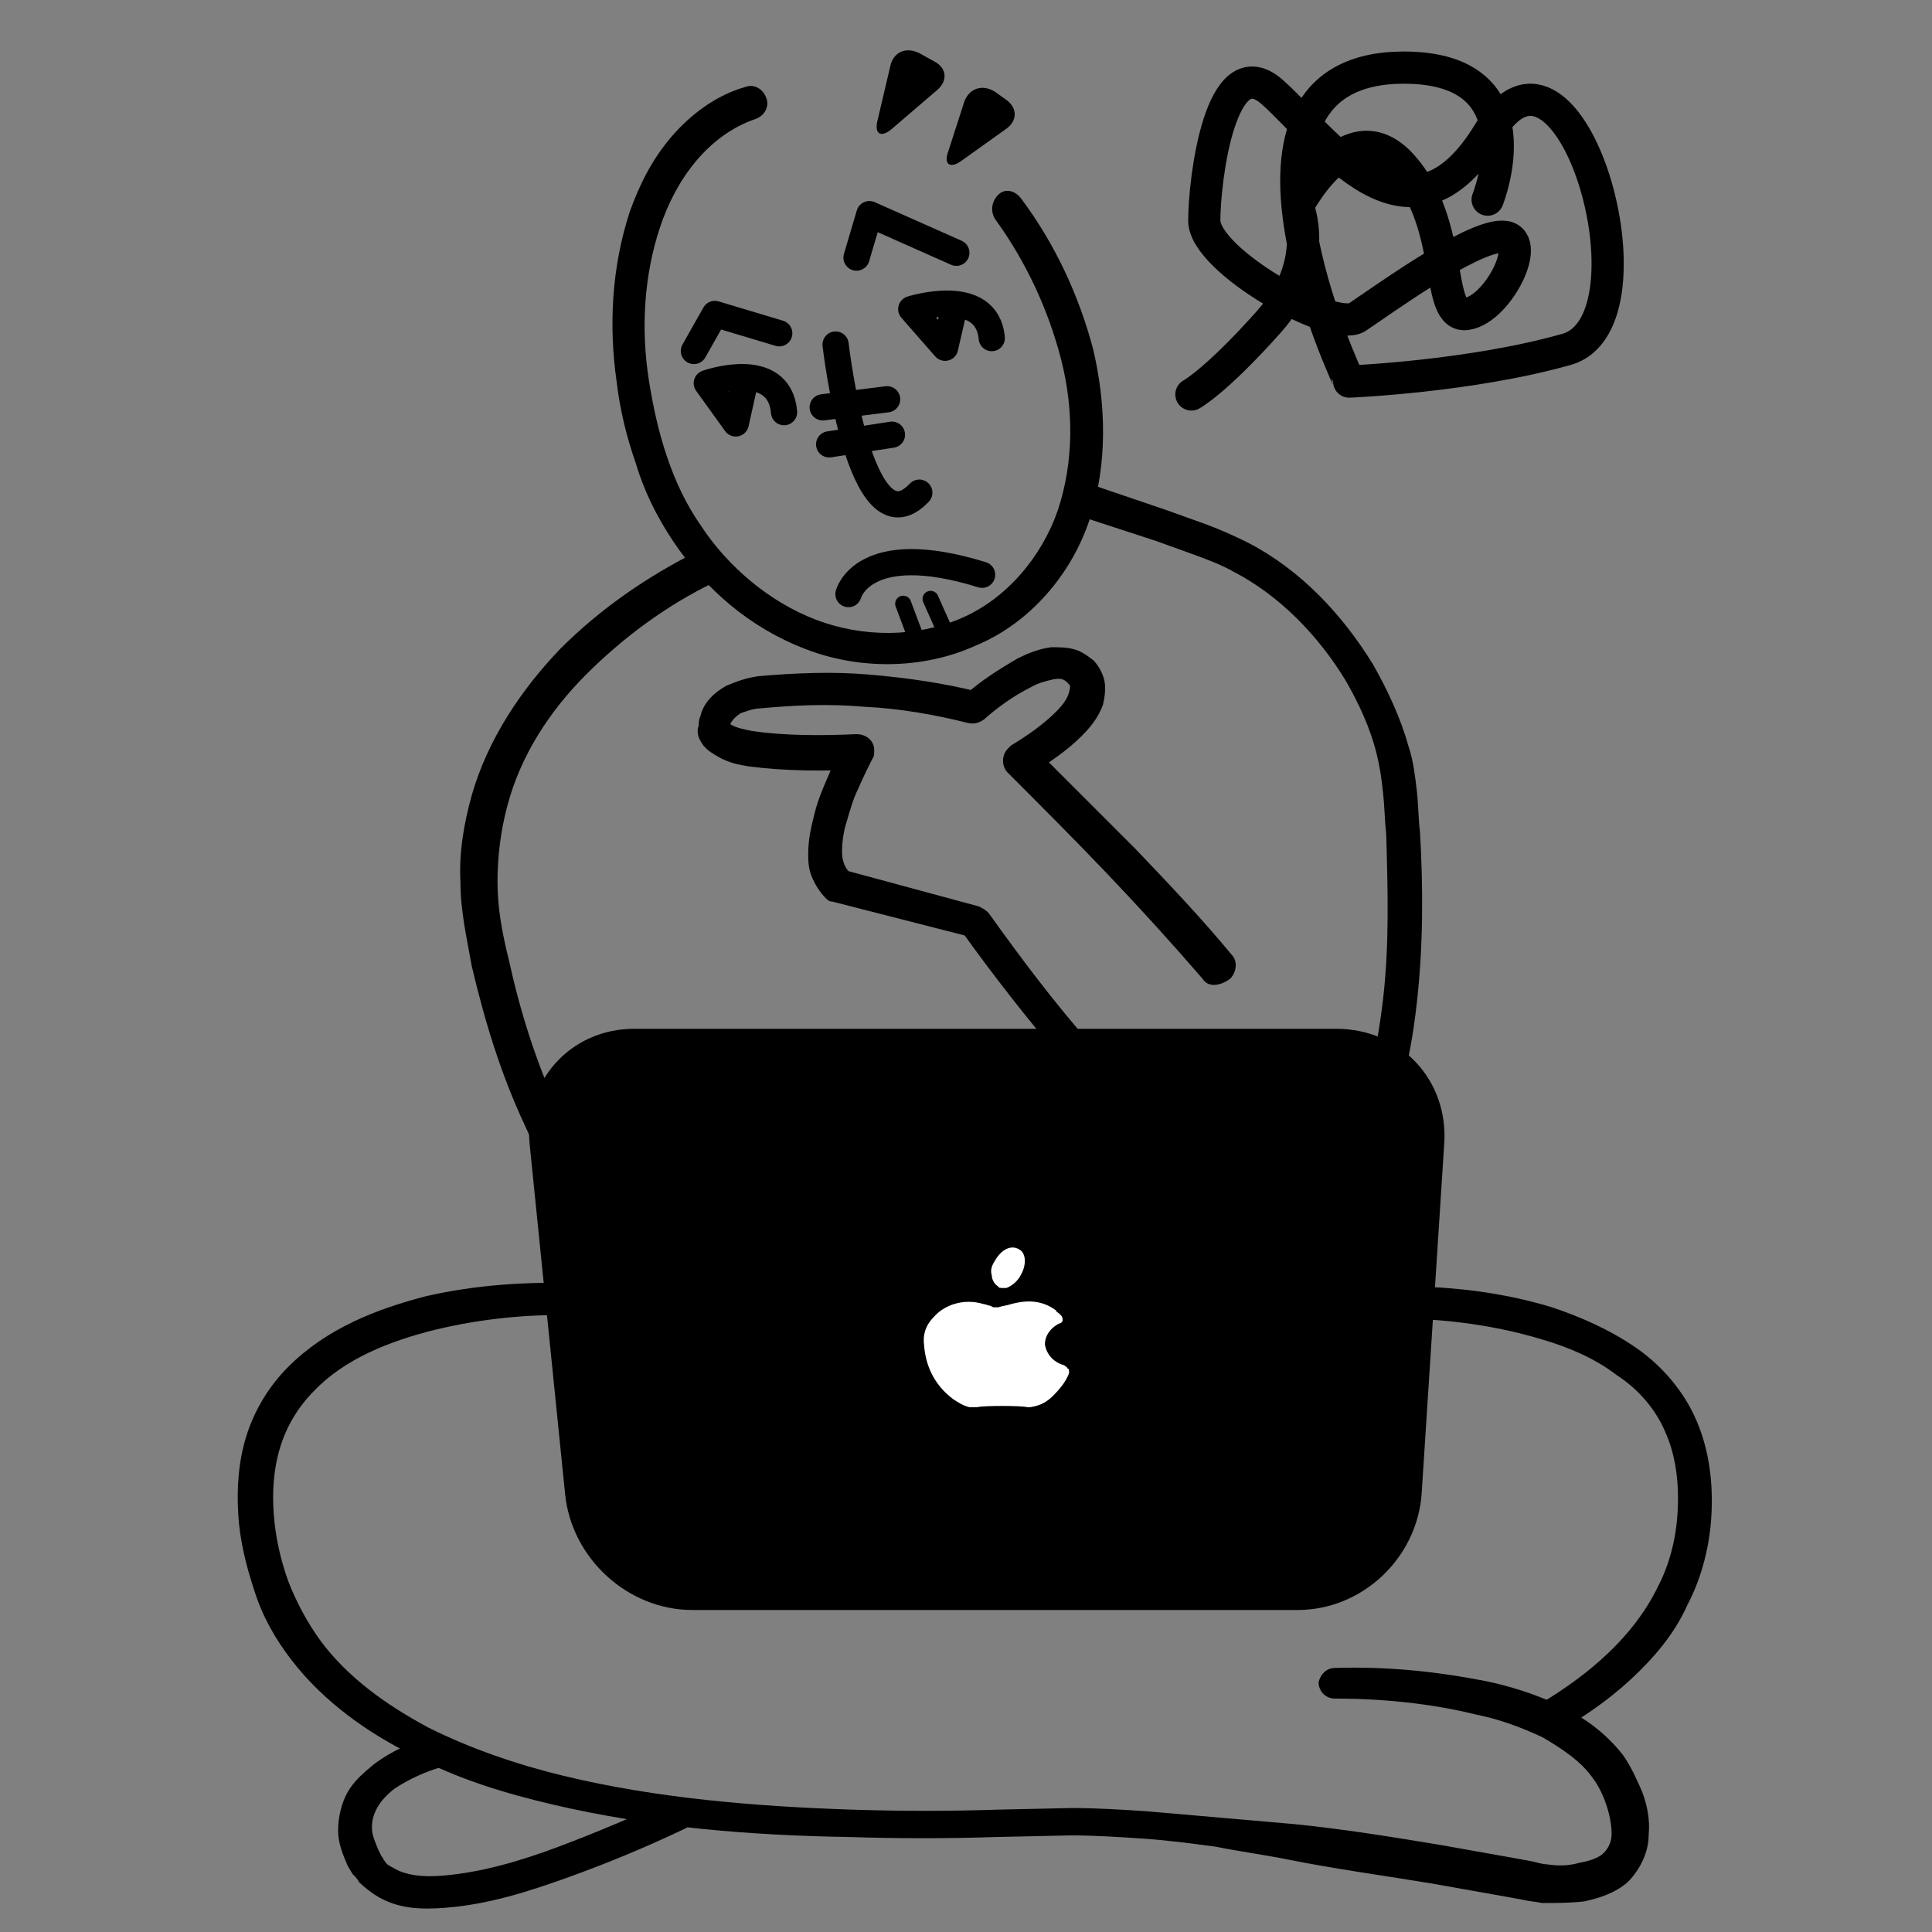 <?xml version="1.0" encoding="utf-8"?>
<!-- Generator: Adobe Illustrator 21.1.0, SVG Export Plug-In . SVG Version: 6.00 Build 0)  -->
<svg version="1.1" id="_x34_" xmlns="http://www.w3.org/2000/svg" xmlns:xlink="http://www.w3.org/1999/xlink" x="0px" y="0px"
	 viewBox="0 0 120 120" style="enable-background:new 0 0 120 120;" xml:space="preserve">
<rect x="0" y="0" width="120" height="120" fill="#808080" stroke="none"/>
<style type="text/css">
	.st0{fill:none;stroke:#000000;stroke-width:2.086;stroke-linecap:round;stroke-linejoin:round;stroke-miterlimit:10;}
	.st1{fill:none;stroke:#000000;stroke-width:1.629;stroke-linecap:round;stroke-linejoin:round;stroke-miterlimit:10;}
	.st2{fill:#FFFFFF;}
	.st3{fill:none;stroke:#000000;stroke-width:2;stroke-linecap:round;stroke-linejoin:round;stroke-miterlimit:10;}
	.st4{fill:none;stroke:#000000;stroke-linecap:round;stroke-linejoin:round;stroke-miterlimit:10;}
</style>
<path class="st0" d="M78.9,87.6c-0.8-6.2,0.6-9.7,0.6-9.7"/>
<g>
	<path d="M44.3,36.2c-2.9,1.4-5.6,3.4-7.9,5.7c-2.3,2.3-4.1,5.1-4.9,8.2c-0.4,1.5-0.6,3.1-0.6,4.7c0,1.6,0.3,3.2,0.7,4.8
		c0.7,3.2,1.7,6.4,3.1,9.4c0.7,1.5,1.5,2.9,2.4,4.3c0.9,1.3,2,2.6,3.2,3.4c1.2,0.7,2.8,1.2,4.4,1.6c1.6,0.3,3.2,0.6,4.9,0.7
		c3.3,0.3,6.7,0.3,9.9-0.1c1.6-0.2,3.3-0.5,4.8-0.9c1.5-0.5,3-1.1,4-2.1l0,0c0.4-0.4,1.1-0.4,1.5,0c0.4,0.4,0.4,1.1,0,1.5l0,0
		c-1.5,1.4-3.2,2.1-4.9,2.6c-1.7,0.5-3.4,0.8-5.2,1c-3.5,0.4-6.9,0.4-10.4,0.1c-1.7-0.1-3.5-0.4-5.2-0.8c-1.7-0.4-3.4-0.8-5.1-1.8
		c-1.6-1.1-2.7-2.5-3.8-4c-1-1.5-1.9-3-2.6-4.6c-1.5-3.2-2.5-6.5-3.3-9.9c-0.3-1.7-0.7-3.4-0.7-5.2c-0.1-1.8,0.2-3.6,0.7-5.4
		c1-3.5,3.1-6.6,5.5-9.1c2.5-2.5,5.4-4.5,8.6-6.1c0.5-0.3,1.1,0,1.4,0.5C45.1,35.3,44.8,35.9,44.3,36.2L44.3,36.2z"/>
</g>
<g>
	<g>
		<path d="M63.4,12.3c2.1,2.8,3.6,6,4.5,9.4c0.8,3.4,0.9,7.1-0.2,10.5c-1.1,3.4-3.7,6.5-7.1,7.9c-3.3,1.5-7.3,1.5-10.6,0.2
			c-3.4-1.3-6.2-3.7-8.2-6.7c-1-1.5-1.8-3.1-2.3-4.8c-0.6-1.7-1-3.4-1.2-5.1c-0.5-3.5-0.3-7.1,0.8-10.5c0.6-1.7,1.4-3.3,2.6-4.7
			c1.2-1.4,2.8-2.6,4.6-3.1l0,0c0.5-0.2,1.1,0.1,1.3,0.7c0.2,0.5-0.1,1.1-0.7,1.3l0,0C44,8.4,42,11.1,41,14.1c-1,3-1.2,6.3-0.7,9.5
			c0.5,3.2,1.4,6.4,3.2,9c1.7,2.6,4.3,4.8,7.2,5.9c2.9,1.1,6.2,1.1,9-0.1c2.8-1.2,5-3.8,6-6.7c1-3,1-6.3,0.2-9.4
			c-0.8-3.1-2.2-6.1-4.1-8.7c-0.3-0.5-0.2-1.1,0.2-1.5S63,11.8,63.4,12.3L63.4,12.3z"/>
	</g>
	<polyline class="st1" points="43.1,21.8 44.4,19.5 48.4,20.7 	"/>
	<polyline class="st1" points="53.2,16 54,13.3 59.4,15.7 	"/>
	<path class="st1" d="M46.3,23.6l-0.6,2.7l-1.8-2.5c0,0,4.5-1.6,4.8,1.8"/>
	<path class="st1" d="M59.3,19l-0.6,2.6l-2.1-2.4c0,0,4.7-1.5,5,1.8"/>
	<g>
		<line class="st1" x1="51.1" y1="25.3" x2="55.1" y2="24.8"/>
		<line class="st1" x1="51.5" y1="27.6" x2="55.4" y2="27"/>
		<path class="st1" d="M51.9,21.4c0,0,1.5,13.1,5.2,9.2"/>
	</g>
	<path class="st1" d="M52.7,36.9c0,0,0.9-3.5,8.3-1.2"/>
	<g>
		<path d="M62.5,6.2c0.7,0.5,0.7,1.3,0,1.8l-2.8,2c-0.7,0.5-1.1,0.2-0.8-0.6l1-3.1c0.3-0.8,1.1-1.1,1.9-0.6L62.5,6.2z"/>
	</g>
	<g>
		<path d="M58,3.8c0.8,0.4,0.9,1.2,0.2,1.8l-2.8,2.4c-0.7,0.6-1.1,0.3-0.9-0.5l0.8-3.4c0.2-0.9,1-1.2,1.8-0.8L58,3.8z"/>
	</g>
</g>
<g>
	<g>
		<path d="M74.7,60.8c-1.9-2.2-3.9-4.4-5.9-6.5c-2-2.1-4.1-4.2-6.2-6.3c-0.4-0.4-0.4-1.1,0-1.5c0.1-0.1,0.1-0.1,0.2-0.2l0,0
			c1-0.6,2-1.3,2.8-2.1c0.4-0.4,0.7-0.8,0.8-1.2c0.1-0.4,0.1-0.4-0.1-0.6c-0.2-0.2-0.4-0.3-0.9-0.2c-0.4,0.1-0.9,0.2-1.4,0.5
			c-1,0.5-2,1.2-2.9,2c-0.3,0.2-0.6,0.3-1,0.2l0,0c-2-0.5-4.2-0.9-6.4-1c-2.2-0.2-4.4-0.1-6.5,0.1c-0.4,0-0.9,0.2-1.2,0.3
			c-0.3,0.2-0.5,0.4-0.6,0.6c-0.1,0.1,0,0.4-0.1,0.1c-0.1-0.1,0,0,0.1,0c0.3,0.2,0.8,0.3,1.3,0.4c2,0.3,4.3,0.3,6.5,0.2
			c0.6,0,1.1,0.4,1.1,1c0,0.2,0,0.4-0.1,0.5c-0.3,0.6-0.6,1.2-0.9,1.9c-0.3,0.6-0.5,1.3-0.7,2c-0.2,0.6-0.3,1.3-0.3,1.9
			c0,0.6,0.2,1,0.4,1.2L52.3,54l8.5,2.3c0.2,0.1,0.4,0.2,0.6,0.4c2,2.8,4.1,5.6,6.4,8.2c2.3,2.6,4.6,5.1,7.4,7
			c1.3,0.9,2.9,1.7,4.2,1.7c1.4-0.1,2.7-0.9,3.6-2.1c0.9-1.2,1.6-2.8,2-4.4c0.4-1.6,0.7-3.3,0.9-5c0.4-3.4,0.3-6.8,0.2-10.3
			c-0.1-0.9-0.1-1.7-0.2-2.6c-0.1-0.9-0.2-1.6-0.4-2.4c-0.4-1.6-1.1-3.1-1.9-4.5c-1.7-2.8-4.1-5.3-7-6.8c-0.7-0.4-1.5-0.7-2.3-1
			l-2.5-0.9l-4.9-1.6l0,0c-0.5-0.2-0.8-0.8-0.7-1.3c0.2-0.5,0.8-0.8,1.3-0.7l5,1.7l2.5,0.9c0.8,0.3,1.7,0.7,2.5,1.1
			c3.3,1.7,5.9,4.5,7.8,7.6c0.9,1.6,1.7,3.3,2.2,5.1c0.3,0.9,0.4,1.9,0.5,2.7c0.1,0.9,0.1,1.8,0.2,2.6c0.2,3.5,0.2,7.1-0.2,10.6
			c-0.2,1.8-0.5,3.6-1,5.3c-0.5,1.7-1.2,3.5-2.4,5.1c-1.2,1.6-3.1,2.8-5.2,2.9c-1.1,0-2.1-0.3-3-0.7c-0.9-0.4-1.7-0.9-2.4-1.4
			c-3-2.1-5.4-4.7-7.8-7.4c-2.3-2.7-4.5-5.5-6.5-8.3l0.6,0.4L51.7,56c-0.2,0-0.3-0.1-0.4-0.2l0,0c-0.4-0.4-0.7-0.9-0.9-1.4
			c-0.2-0.5-0.2-1-0.2-1.4c0-0.9,0.2-1.7,0.4-2.5c0.2-0.8,0.5-1.5,0.8-2.2c0.3-0.7,0.6-1.4,1-2.1l1,1.6c-2.3,0.1-4.6,0.1-6.9-0.2
			c-0.6-0.1-1.2-0.2-1.9-0.6c-0.3-0.2-0.8-0.4-1.1-1c-0.2-0.3-0.2-0.8-0.1-0.9c0-0.2,0-0.4,0.1-0.6c0.2-0.9,0.9-1.5,1.6-1.9
			c0.7-0.3,1.3-0.5,2-0.6c2.3-0.2,4.6-0.3,6.9-0.1c2.3,0.2,4.5,0.5,6.9,1.1l-1,0.2c1-0.9,2.1-1.6,3.3-2.3c0.6-0.3,1.3-0.6,2.1-0.7
			c0.4,0,0.9,0,1.3,0.1c0.5,0.1,0.9,0.4,1.3,0.7c0.3,0.3,0.6,0.8,0.7,1.3c0.1,0.5,0,1.1-0.1,1.5c-0.3,0.8-0.8,1.4-1.3,1.9
			c-1,1-2.1,1.7-3.2,2.4l0.2-1.7c2.1,2.1,4.2,4.2,6.3,6.3c2.1,2.2,4.1,4.3,6,6.6c0.4,0.4,0.3,1.1-0.1,1.5
			C75.7,61.3,75,61.3,74.7,60.8L74.7,60.8L74.7,60.8z"/>
	</g>
</g>
<path class="st0" d="M58.5,57.4"/>
<g>
	<path d="M82.9,103.6c3.2-0.1,6.2,0.2,9.3,0.8c1.5,0.3,3.1,0.8,4.6,1.5c1.5,0.7,2.9,1.7,4,3.1c0.5,0.7,0.9,1.6,1.2,2.3
		c0.3,0.8,0.5,1.7,0.4,2.7c0,1-0.5,2.1-1.3,2.9c-0.8,0.7-1.8,1-2.7,1.2c-0.9,0.1-1.7,0.1-2.6,0.1c-0.5-0.1-0.8-0.1-1.2-0.2l-1.1-0.2
		l-4.5-0.8c-3-0.5-6-0.9-9-1.5c-1.5-0.3-3-0.5-4.5-0.8c-1.5-0.2-3-0.4-4.5-0.5c-1.5-0.1-3-0.2-4.5-0.2l-4.6,0.1
		c-3,0.1-6.1,0.1-9.2,0c-6.1-0.1-12.3-0.6-18.3-2c-3-0.7-6-1.6-8.8-3.1c-2.8-1.4-5.5-3.3-7.5-5.9c-1-1.3-1.8-2.7-2.3-4.3
		c-0.5-1.5-0.9-3.1-1-4.7c-0.1-1.6,0-3.3,0.5-4.9c0.5-1.6,1.4-3.1,2.6-4.3c2.4-2.4,5.5-3.6,8.6-4.4c3.1-0.7,6.2-0.9,9.4-0.8
		c0.6,0,1,0.5,1,1c0,0.6-0.5,1-1,1l-0.1,0c-2.9-0.1-5.9,0.2-8.8,0.9c-2.8,0.7-5.6,1.8-7.5,3.8c-1,1-1.7,2.2-2.1,3.5
		c-0.4,1.3-0.5,2.7-0.4,4.1c0.1,1.4,0.4,2.8,0.9,4.2c0.5,1.3,1.2,2.6,2,3.7c1.7,2.3,4.1,4,6.7,5.4c2.6,1.3,5.5,2.3,8.4,3
		c5.8,1.4,11.9,1.9,17.9,2.1c3,0.1,6.1,0.1,9.1,0l4.6-0.1c1.5,0,3.1,0.1,4.6,0.2l9.2,0.8c3,0.3,6.1,0.8,9.1,1.3l4.5,0.8l1.1,0.2
		c0.4,0.1,0.8,0.2,1,0.2c0.7,0.1,1.3,0.1,2-0.1c0.6-0.1,1.2-0.3,1.5-0.6c0.3-0.3,0.5-0.7,0.5-1.2c0-1.1-0.5-2.6-1.2-3.5
		c-0.7-1-1.9-1.8-3.1-2.5c-1.3-0.6-2.6-1.1-4.1-1.4c-2.8-0.7-5.9-1-8.8-1l0,0c-0.6,0-1-0.5-1-1C82,104,82.4,103.6,82.9,103.6z"/>
</g>
<g>
	<path d="M95.7,105.8c3-1.8,5.7-4.1,7.2-7.1c0.8-1.5,1.2-3.1,1.3-4.8c0.1-1.7-0.1-3.4-0.7-4.8c-0.6-1.5-1.7-2.8-3.1-3.7
		c-1.3-1-2.9-1.7-4.6-2.2c-3.3-1-6.9-1.4-10.4-1.3l-0.1,0c-0.6,0-1-0.4-1-1c0-0.6,0.4-1,1-1c3.8-0.1,7.5,0.2,11.1,1.3
		c1.8,0.6,3.6,1.4,5.2,2.5c1.6,1.1,3,2.7,3.8,4.6c0.8,1.9,1,3.9,0.9,5.8c-0.1,1.9-0.6,3.9-1.5,5.6c-0.8,1.8-2.1,3.3-3.5,4.6
		c-1.4,1.3-3,2.4-4.6,3.3c-0.5,0.3-1.1,0.1-1.4-0.4C95.1,106.7,95.3,106.1,95.7,105.8z"/>
</g>
<g>
	<path d="M27.6,109.7c-1.1,0.3-2.2,0.8-3.1,1.4c-0.9,0.7-1.4,1.5-1.4,2.4c0,0.5,0.2,0.9,0.4,1.4l0.2,0.4c0.1,0.1,0.1,0.2,0.2,0.3
		c0.1,0.2,0.3,0.3,0.5,0.4c0.8,0.5,1.9,0.6,3.1,0.5c2.4-0.2,4.8-0.9,7.2-1.8c2.4-0.9,4.7-1.9,7-2.9c0.5-0.2,1.1,0,1.3,0.5
		c0.2,0.5,0,1.1-0.5,1.3l0,0c-2.3,1.1-4.7,2.1-7.2,3c-2.5,0.9-5,1.7-7.7,1.9c-1.4,0.1-2.9,0.1-4.3-0.8c-0.3-0.2-0.7-0.5-1-0.8
		c-0.1-0.2-0.2-0.3-0.4-0.5l-0.3-0.5c-0.3-0.7-0.6-1.4-0.6-2.2c0-0.8,0.2-1.7,0.6-2.4c0.4-0.7,1-1.2,1.6-1.7
		c1.2-0.9,2.4-1.4,3.8-1.8c0.5-0.1,1.1,0.2,1.2,0.7C28.5,109,28.2,109.6,27.6,109.7L27.6,109.7L27.6,109.7z"/>
</g>
<g>
	<g>
		<path d="M88.3,92.8c-0.3,4-3.7,7.2-7.7,7.2H43c-4,0-7.5-3.2-7.9-7.2l-2.2-21.7c-0.4-3.9,2.5-7.2,6.5-7.2h43.6c4,0,7,3.2,6.7,7.2
			L88.3,92.8z"/>
	</g>
	<g>
		<path class="st2" d="M66.3,85c0-0.1-0.1-0.1-0.2-0.2c-0.7-0.2-1.1-0.7-1.2-1.3c0-0.5,0.3-1,0.9-1.3c0.1,0,0.2-0.1,0.2-0.2
			c0-0.1,0-0.2-0.1-0.3l-0.1-0.1c-0.1-0.1-0.2-0.1-0.2-0.2c-0.8-0.6-1.7-0.7-2.8-0.4c-0.3,0.1-0.5,0.1-0.8,0.2c-0.1,0-0.2,0-0.3,0
			l-0.2-0.1c-0.1,0-0.3-0.1-0.4-0.1c-1.3-0.4-2.5,0.1-3.1,0.8c-0.5,0.5-0.7,1.1-0.6,1.8c0.1,1.2,0.6,2.4,1.8,3.3
			c0.3,0.2,0.6,0.4,1,0.5h0.4c0,0,0,0,0.1,0c0.4-0.1,2.7-0.1,3.1,0l0.2,0c0.7-0.1,1.1-0.4,1.4-0.7c0.5-0.5,0.8-0.9,1-1.4
			c0,0,0-0.1,0-0.1C66.4,85.1,66.4,85,66.3,85z"/>
		<path class="st2" d="M62.3,80c0.1,0,0.2,0,0.2,0c0.3-0.1,0.7-0.4,0.9-0.8c0.4-0.7,0.3-1.4-0.1-1.6c-0.5-0.3-1.1,0-1.5,0.7
			c-0.2,0.3-0.3,0.6-0.2,0.9c0,0.3,0.2,0.6,0.4,0.7C62,80,62.2,80,62.3,80z"/>
	</g>
</g>
<path class="st3" d="M74,24.5c0,0,1.5-0.8,4.8-4.5s1.8-7.2,1.8-7.2s3.2-6.2,6.5-2.5s2,9.5,4,9.2s4.2-4.8,2.2-4.8s-7.5,4-9,5
	s-9.5-3.5-9.5-6s1-10.8,4.2-8s8.5,10.8,13.5,2.5s10.8,11.8,4.8,13.5s-13.5,2-13.5,2S74.5,4.2,87.2,4.2c8.5,0,5.2,8.2,5.2,8.2"/>
<line class="st4" x1="56.1" y1="37.5" x2="57" y2="39.9"/>
<line class="st4" x1="57.8" y1="37.2" x2="58.6" y2="39"/>
</svg>
